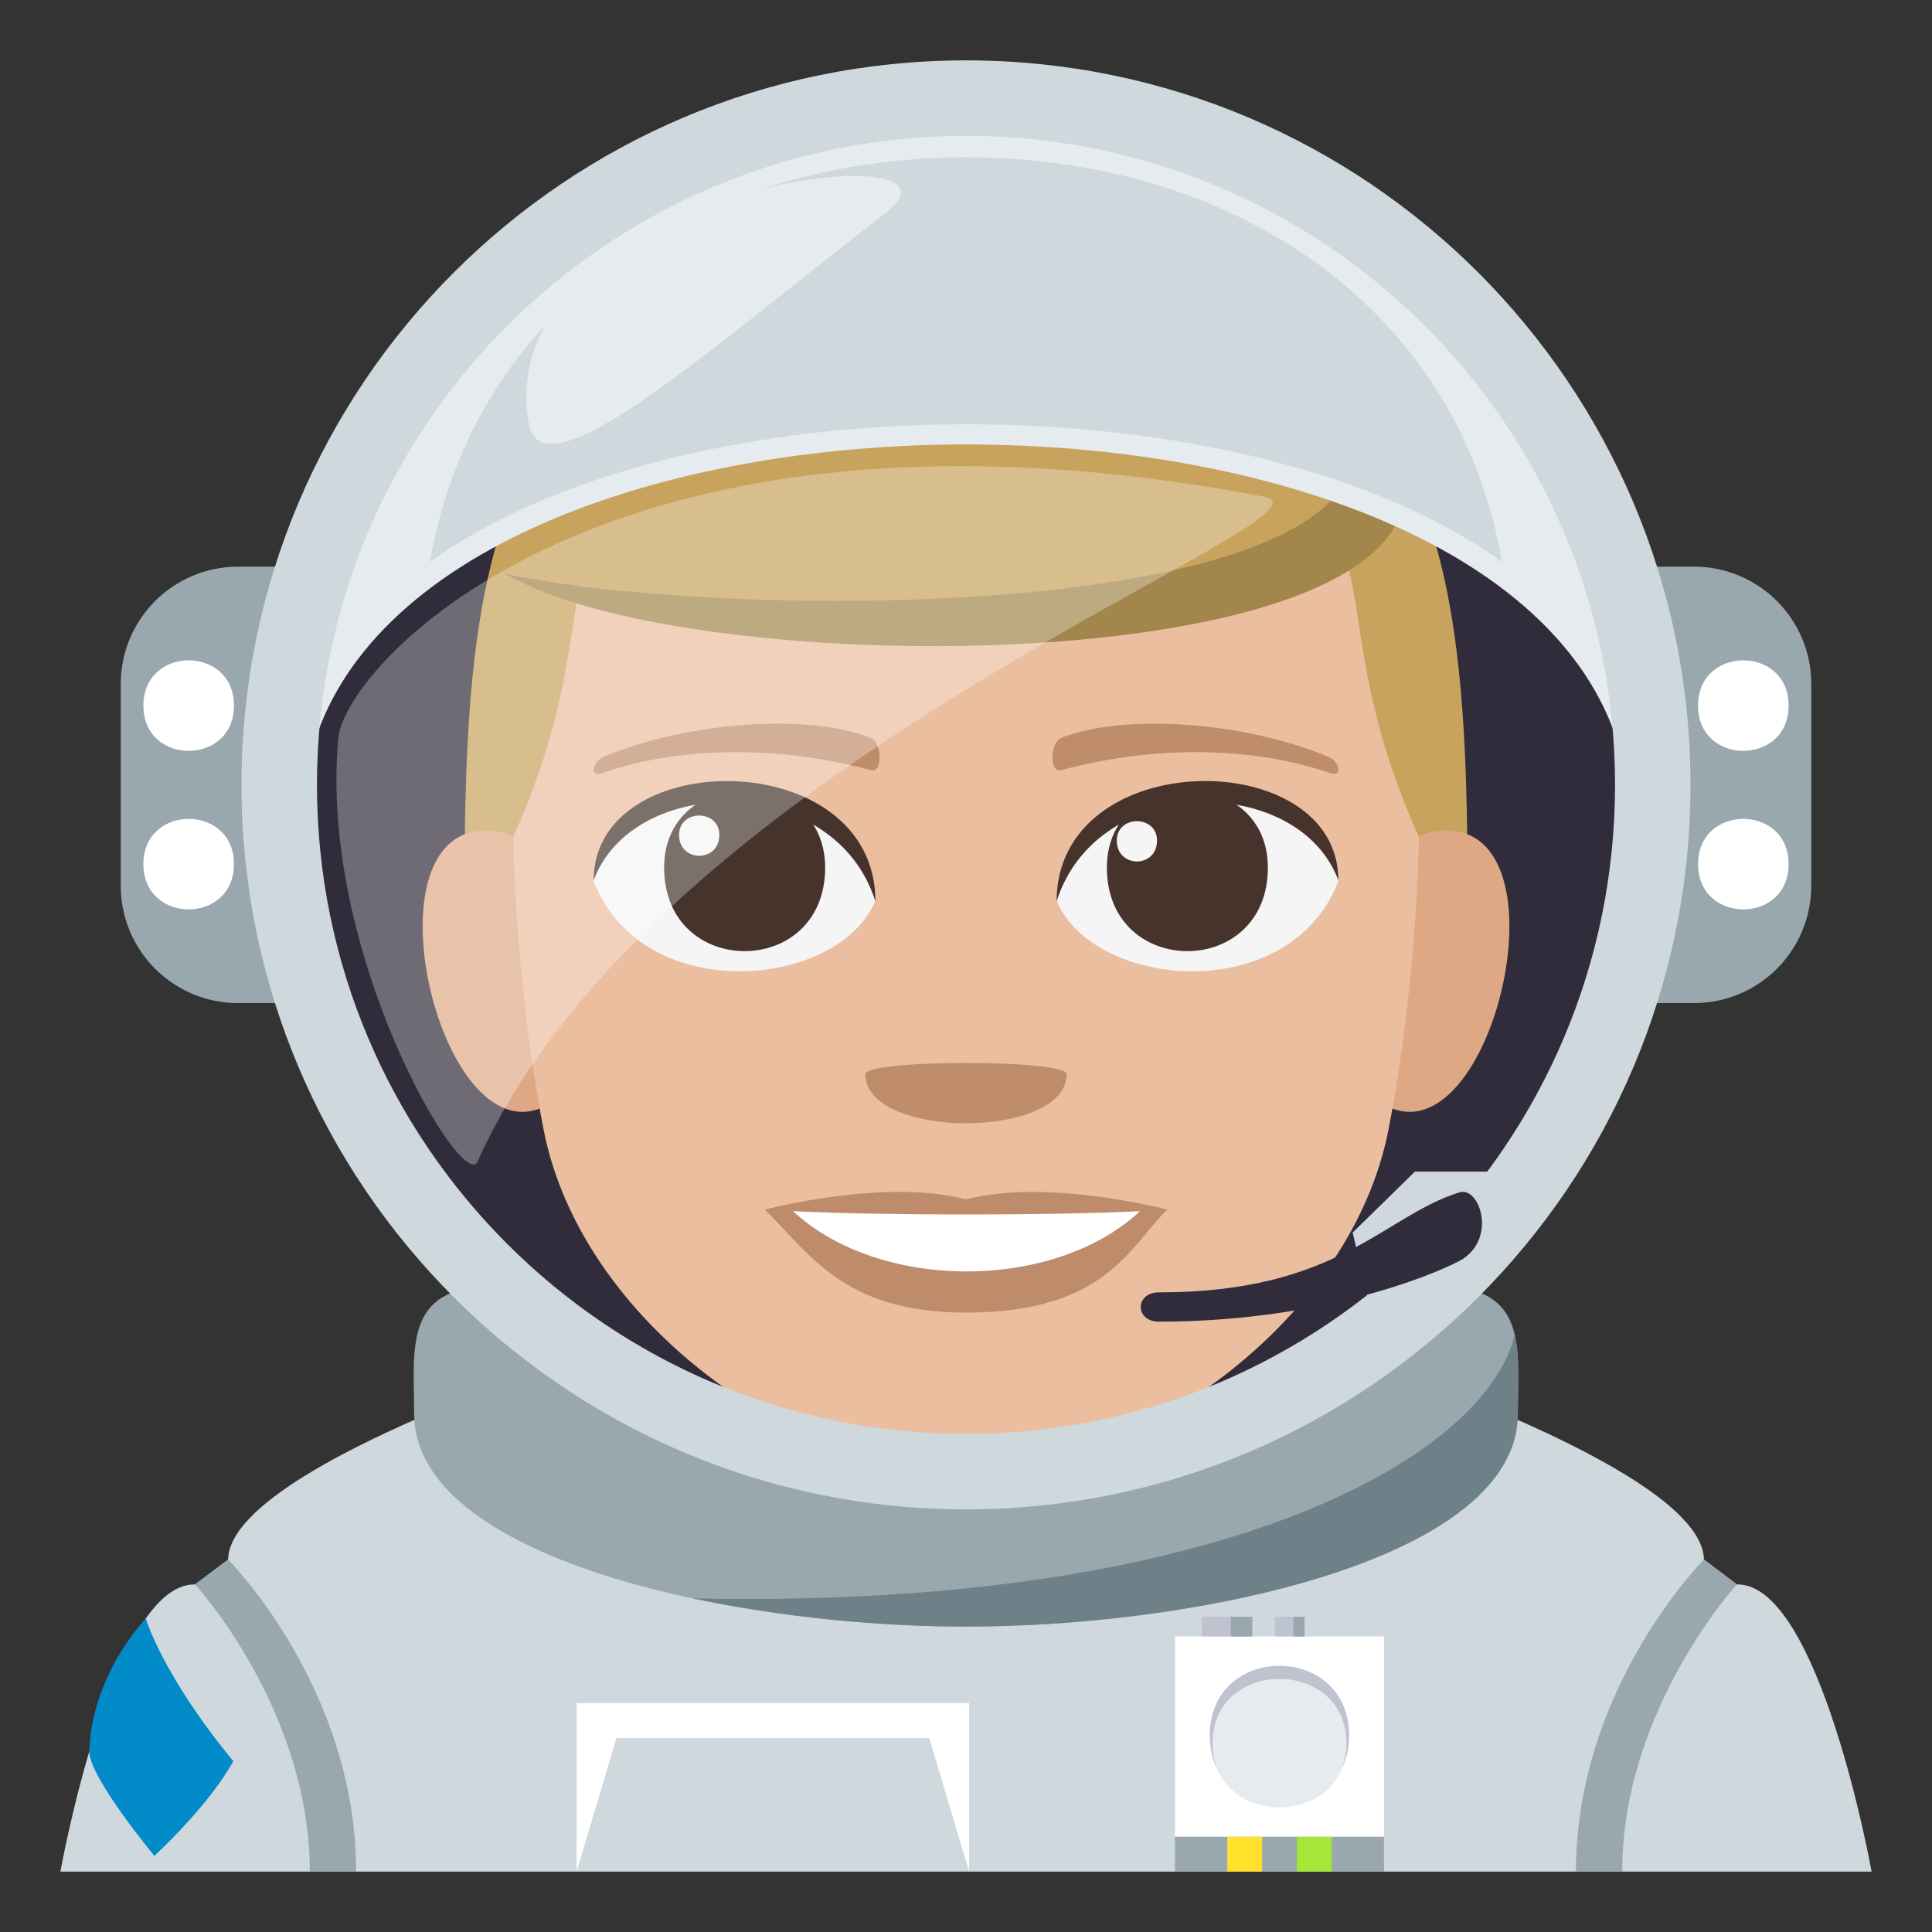 <?xml version="1.0" encoding="utf-8"?>
<!-- Generator: Adobe Illustrator 15.0.0, SVG Export Plug-In . SVG Version: 6.00 Build 0)  -->
<!DOCTYPE svg PUBLIC "-//W3C//DTD SVG 1.1//EN" "http://www.w3.org/Graphics/SVG/1.1/DTD/svg11.dtd">
<svg version="1.1" id="Layer_1" xmlns="http://www.w3.org/2000/svg" xmlns:xlink="http://www.w3.org/1999/xlink" x="0px" y="0px"
	 width="64px" height="64px" viewBox="0 0 64 64" enable-background="new 0 0 64 64" xml:space="preserve">
<rect x="0" y="0" width="64" height="64" fill="#333333" stroke="none"/>
<path fill="#CFD8DD" d="M57.537,52.486l-1.092-0.822c-0.064-3.563-16.264-8.25-16.264-8.25H23.818c0,0-16.197,4.688-16.262,8.25
	l-1.096,0.822C3.721,52.438,2,62,2,62h60C62,62,60.279,52.438,57.537,52.486z"/>
<path fill="#99A8AE" d="M11.797,62h-1.535c0-5.379-3.801-9.514-3.801-9.514l1.096-0.822C7.557,51.664,11.797,55.904,11.797,62z"/>
<path fill="#99A8AE" d="M52.205,62h1.533c0-5.379,3.799-9.514,3.799-9.514l-1.092-0.822C56.445,51.664,52.205,55.904,52.205,62z"/>
<polygon fill="#FFFFFF" points="19.1,56.418 19.1,62 20.422,57.572 30.781,57.572 32.104,62 32.104,56.418 "/>
<rect x="38.922" y="54.209" fill="#FFFFFF" width="6.924" height="6.637"/>
<rect x="38.922" y="60.846" fill="#99A8AE" width="6.924" height="1.154"/>
<rect x="40.654" y="60.846" fill="#FFE12C" width="1.154" height="1.154"/>
<rect x="42.961" y="60.846" fill="#A6E639" width="1.154" height="1.154"/>
<rect x="39.824" y="53.559" fill="#BEC3CF" width="1.658" height="0.65"/>
<rect x="40.773" y="53.559" fill="#99A8AE" width="0.709" height="0.65"/>
<rect x="42.229" y="53.559" fill="#BEC3CF" width="0.986" height="0.65"/>
<rect x="42.846" y="53.559" fill="#99A8AE" width="0.369" height="0.65"/>
<path fill="#BEC3CF" d="M44.691,57.488c0,3.078-4.615,3.078-4.615,0C40.076,54.412,44.691,54.412,44.691,57.488z"/>
<path fill="#E6EBEF" d="M44.602,57.746c0,2.836-4.434,2.836-4.434,0C40.168,54.906,44.602,54.906,44.602,57.746z"/>
<path fill="#018BC9" d="M4.83,53.617c0,0-1.793,1.834-1.873,4.402c0,0.859,2.156,3.459,2.156,3.459s1.799-1.646,2.615-3.137
	C5.373,55.479,4.83,53.617,4.83,53.617z"/>
<path fill="#99A8AE" d="M47.67,42.609c-2.129,0-29.217,0-31.344,0c-2.984,0-2.607,2.113-2.607,4.227
	c0,4.756,10.385,7.047,18.281,7.047s18.281-2.291,18.281-7.047C50.281,44.723,50.658,42.609,47.67,42.609"/>
<path fill="#6E8189" d="M22.949,52.947c2.93,0.623,6.156,0.936,9.051,0.936c7.896,0,18.281-2.291,18.281-7.047
	c0-0.934,0.072-1.867-0.104-2.619C49.172,48.33,40.326,53.326,22.949,52.947z"/>
<path fill="#99A8AE" d="M60,29.342c0,2.148-1.74,3.887-3.887,3.887H7.887C5.74,33.229,4,31.49,4,29.342v-6.684
	c0-2.146,1.74-3.887,3.887-3.887h48.227c2.146,0,3.887,1.74,3.887,3.887V29.342z"/>
<circle fill="#302C3B" cx="32" cy="26" r="22"/>
<path fill="#FFFFFF" d="M59.25,23.375c0,1.998-3,1.998-3,0C56.25,21.375,59.25,21.375,59.25,23.375z"/>
<path fill="#FFFFFF" d="M59.25,28.625c0,2-3,2-3,0C56.25,26.627,59.25,26.627,59.25,28.625z"/>
<path fill="#FFFFFF" d="M7.75,23.375c0,1.998-3,1.998-3,0C4.75,21.375,7.75,21.375,7.75,23.375z"/>
<path fill="#FFFFFF" d="M7.75,28.625c0,2-3,2-3,0C4.75,26.627,7.75,26.627,7.75,28.625z"/>
<path fill="#C8A35D" d="M32,8.84c-16.615,0-16.62,9.998-16.62,22.5h33.241C48.621,18.838,48.617,8.84,32,8.84z"/>
<path fill="#DEA885" d="M18.68,36.199c1.801-1.675,0.166-8.25-2.154-8.646C11.564,26.707,14.797,39.816,18.68,36.199z"/>
<path fill="#DEA885" d="M45.321,36.199c-1.8-1.675-0.166-8.25,2.155-8.646C52.436,26.707,49.206,39.814,45.321,36.199z"/>
<path fill="#EBBEA0" d="M32.001,15.506c-17.36,0-10.366,2.011-15,12.209c0,0,0.034,4.676,1.004,9.692
	c1.251,6.466,8.529,11.433,13.996,11.433c5.468,0,12.745-4.967,13.997-11.433c0.97-5.017,1.003-9.692,1.003-9.692
	C42.366,17.517,49.361,15.506,32.001,15.506z"/>
<path fill="#F5F5F5" d="M44.334,29.187c-1.605,4.183-8.137,3.569-9.334,0.644C35.909,25.131,43.451,24.729,44.334,29.187z"/>
<path fill="#45332C" d="M36.667,28.742c0,3.688,5.333,3.688,5.333,0C42,25.317,36.667,25.317,36.667,28.742z"/>
<path fill="#45332C" d="M44.334,29.157c0-4.491-9.334-4.491-9.334,0.709C36.334,25.601,43.001,25.601,44.334,29.157z"/>
<path fill="#F5F5F5" d="M19.667,29.187c1.606,4.183,8.138,3.569,9.333,0.644C28.092,25.131,20.551,24.729,19.667,29.187z"/>
<path fill="#45332C" d="M27.334,28.742c0,3.688-5.334,3.688-5.334,0C22,25.317,27.334,25.317,27.334,28.742z"/>
<path fill="#45332C" d="M19.667,29.157c0-4.489,9.333-4.489,9.333,0.708C27.668,25.601,21,25.601,19.667,29.157z"/>
<path fill="#F5F5F5" d="M36.995,27.845c0,0.923,1.333,0.923,1.333,0C38.328,26.989,36.995,26.989,36.995,27.845z"/>
<path fill="#F5F5F5" d="M23.829,27.658c0,0.921-1.334,0.921-1.334,0C22.495,26.802,23.829,26.802,23.829,27.658z"/>
<path fill="#BF8C6B" d="M32,39.732c-2.686-0.714-6.666,0.338-6.666,0.338c1.516,1.485,2.627,3.412,6.666,3.412
	c4.629,0,5.415-2.188,6.667-3.412C38.667,40.07,34.683,39.019,32,39.732z"/>
<path fill="#FFFFFF" d="M26.272,40.122c2.853,2.653,8.622,2.669,11.493,0C34.721,40.267,29.336,40.269,26.272,40.122z"/>
<path fill="#BF8D69" d="M43.979,25.059c-2.865-1.182-6.787-1.412-8.8-0.625c-0.425,0.166-0.411,1.184-0.035,1.081
	c2.886-0.786,6.208-0.847,8.942,0.104C44.453,25.747,44.408,25.234,43.979,25.059z"/>
<path fill="#BF8D69" d="M20.023,25.059c2.863-1.182,6.784-1.412,8.799-0.625c0.424,0.166,0.411,1.184,0.035,1.081
	c-2.887-0.786-6.209-0.847-8.941,0.104C19.549,25.747,19.592,25.234,20.023,25.059z"/>
<path fill="#C8A35D" d="M45.273,13.975c6.191,8.491-22.547,6.276-28.524,5.037C16.749,19.012,25.528,7.038,45.273,13.975z"/>
<path fill="#A3864C" d="M16.749,19.012c8.585,1.807,34.833,1.557,26.571-7.396C56.791,22.36,24.019,23.317,16.749,19.012z"/>
<path fill="#BF8D69" d="M35.334,35.584c0,2.168-6.668,2.168-6.668,0C28.666,35.086,35.334,35.086,35.334,35.584z"/>
<path opacity="0.3" fill="#FFFFFF" d="M15.82,38.479c-0.477,1.068-5.275-6.916-4.613-14.025c0.229-2.453,8.988-12.127,30.654-8.002
	C45.043,17.057,21.777,25.111,15.82,38.479z"/>
<path fill="#E6EBEF" d="M53.73,25.09c0.176-0.949,0.27-1.92,0.27-2.91c0-10.273-9.85-18.602-22-18.602S10,11.906,10,22.18
	c0,0.99,0.094,1.961,0.27,2.91C13.76,11.268,50.242,11.268,53.73,25.09z"/>
<path fill="#CFD8DD" d="M49.756,18.615c-1.439-8.395-8.84-13.402-17.758-13.402c-8.916,0-16.314,5.008-17.754,13.402
	C22.65,12.535,41.35,12.535,49.756,18.615z"/>
<path fill-rule="evenodd" clip-rule="evenodd" fill="#E6EBEF" d="M17.51,13.992c0.43,2.621,6.078-2.506,11.801-6.914
	C33.004,4.244,16.219,6.111,17.51,13.992z"/>
<path fill="#CFD8DD" d="M32,2C18.746,2,8,12.746,8,26s10.746,24,24,24s24-10.746,24-24S45.254,2,32,2z M32,47.5
	c-11.873,0-21.5-9.627-21.5-21.5c0-11.875,9.627-21.5,21.5-21.5c11.875,0,21.5,9.625,21.5,21.5C53.5,37.873,43.875,47.5,32,47.5z"/>
<polygon fill="#CFD8DD" points="45.518,43.906 44.809,40.83 46.871,38.811 50.715,38.811 "/>
<path fill="#302C3B" d="M38.387,43.781c-0.797,0-0.797-0.969,0-0.969c5.953,0,7.391-2.5,9.953-3.313
	c0.666-0.211,1.234,1.469,0.125,2.201C48.09,41.947,44.262,43.781,38.387,43.781z"/>
</svg>

